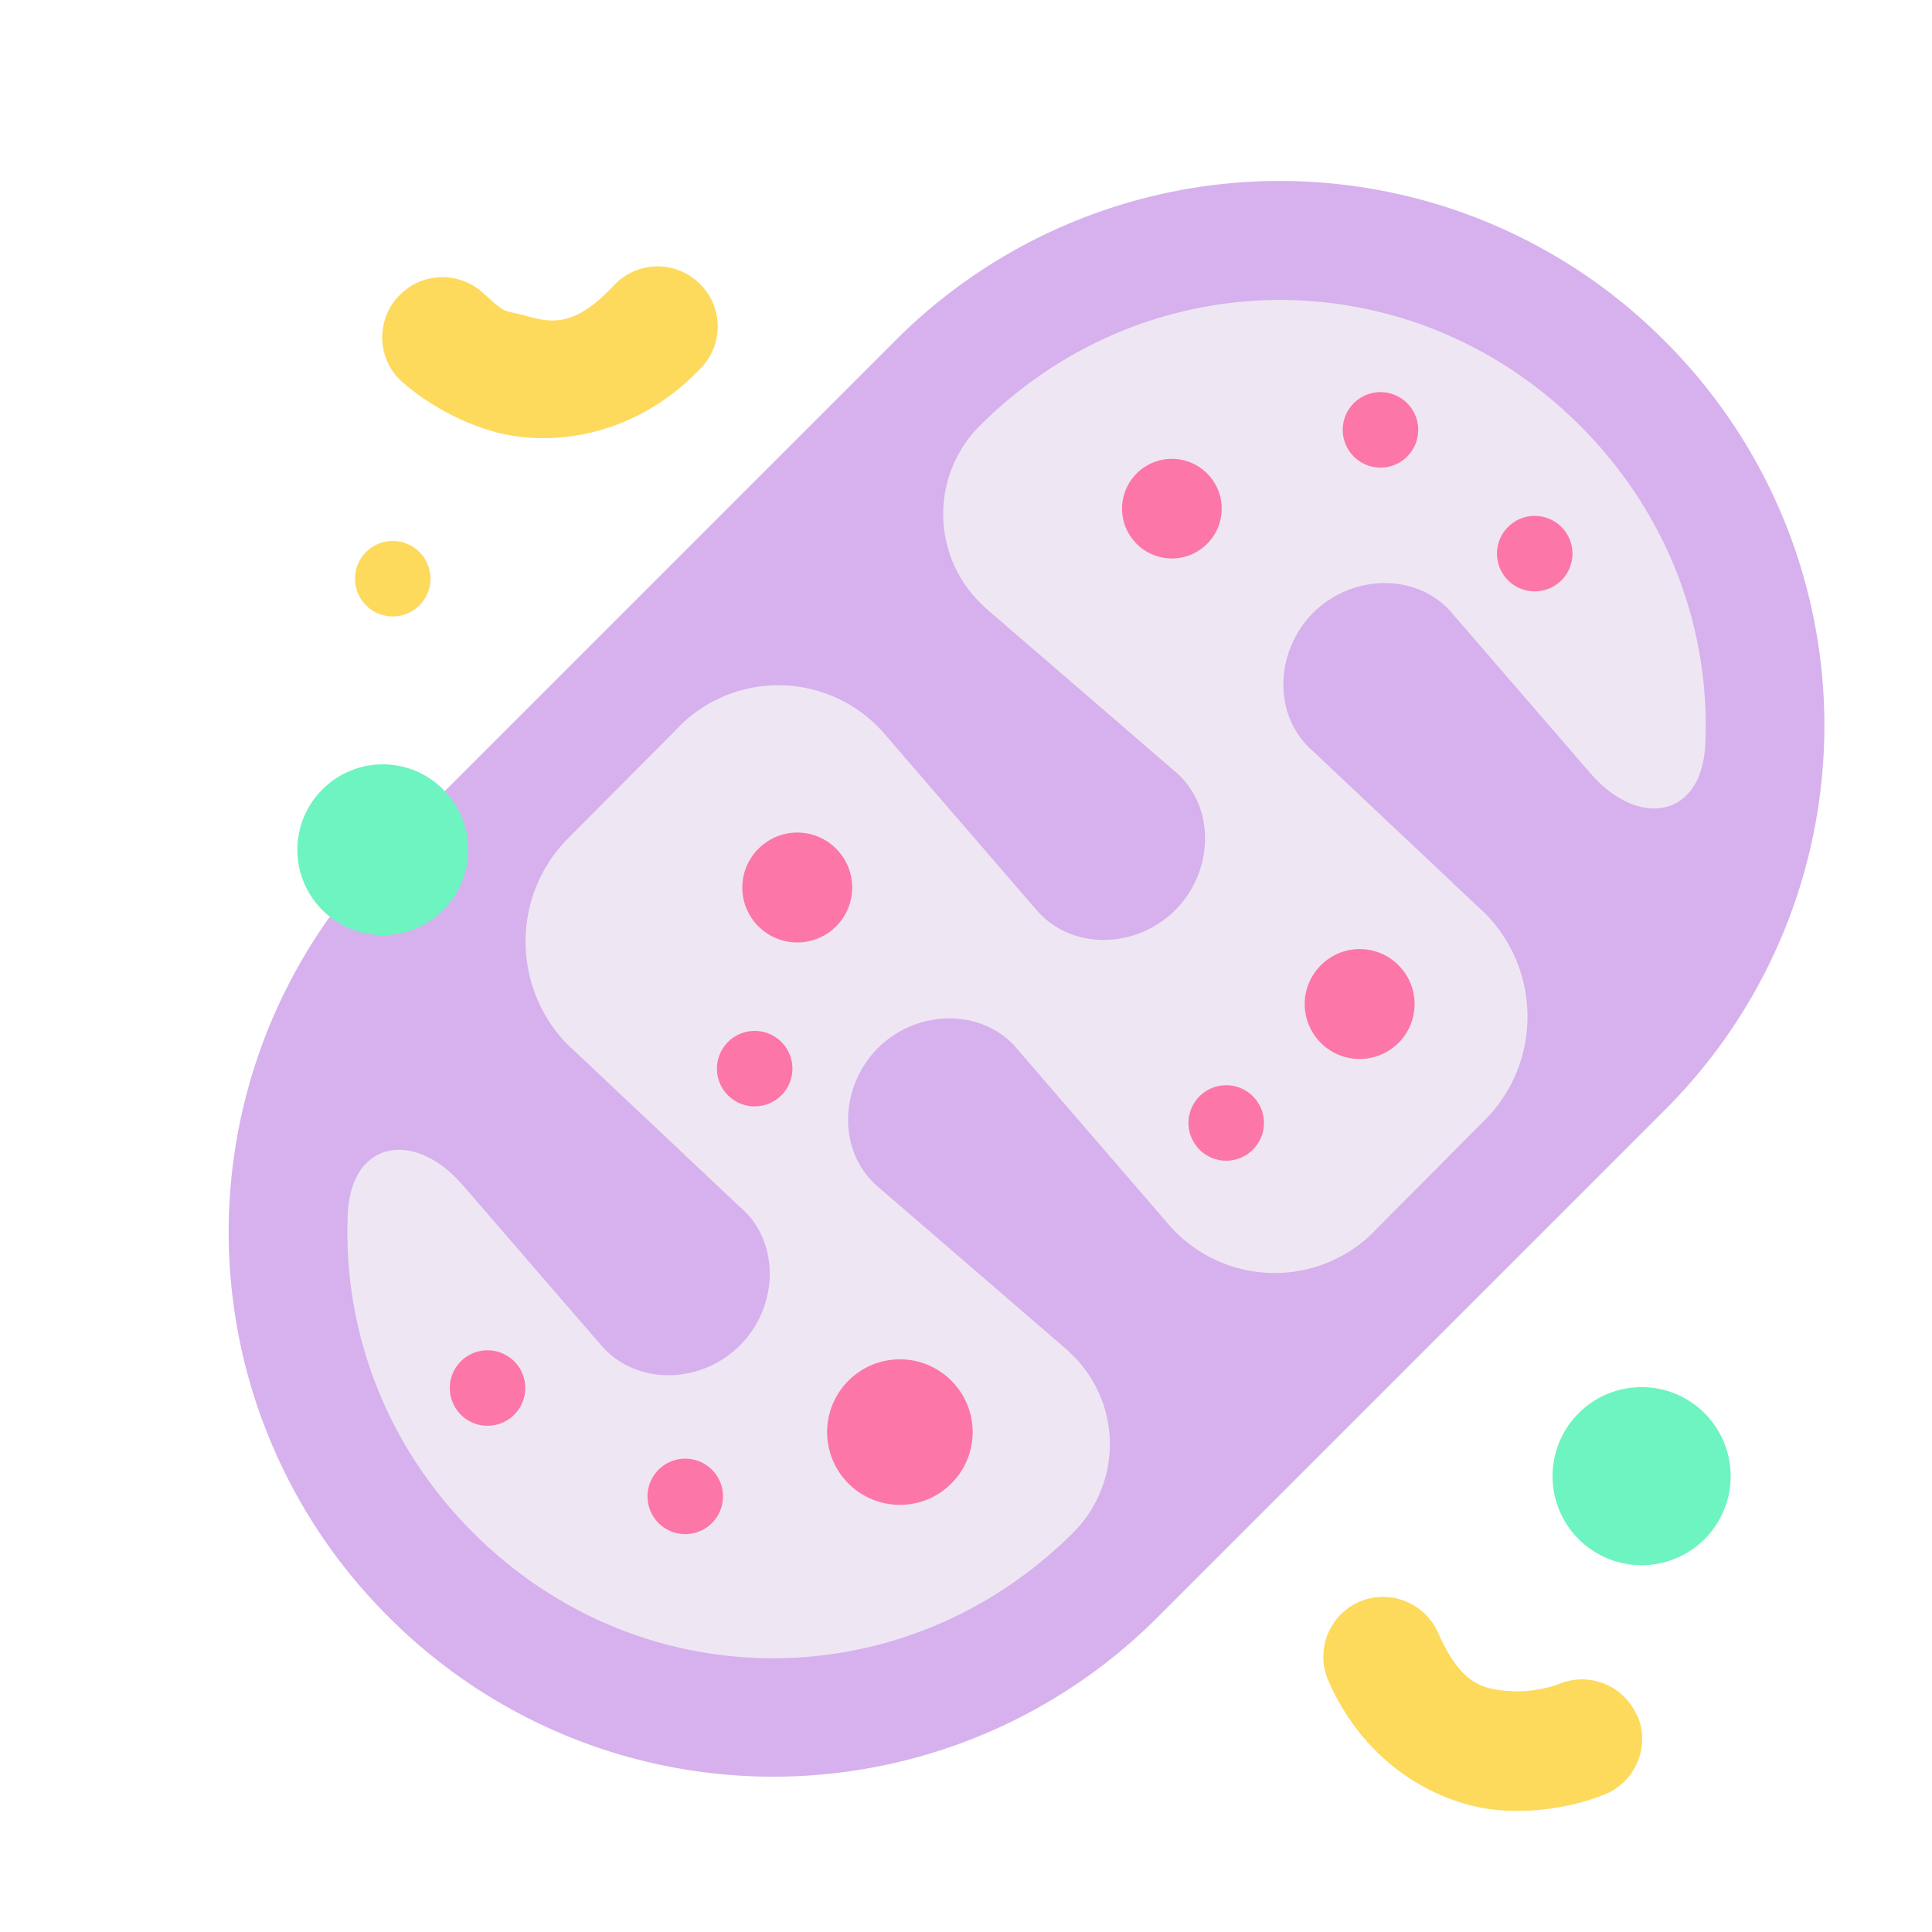 <svg xmlns="http://www.w3.org/2000/svg" viewBox="0 0 64 64" id="energy"><path fill="#d6b1ed" d="m14.73 26.21 14.92-14.92a17.986 17.986 0 0 1 25.49 0 17.986 17.986 0 0 1 0 25.49L38.36 53.56a17.986 17.986 0 0 1-25.49 0 17.977 17.977 0 0 1-1.91-23.24"></path><path fill="#efe6f3" d="M24.51 39.98c.09.07.16.15.24.23 1.11 1.21.95 3.17-.24 4.36-1.27 1.27-3.41 1.36-4.59 0l-4.59-5.31c-1.61-1.86-3.71-1.48-3.81.97-.16 3.78 1.22 7.61 4.15 10.54 5.55 5.55 14.32 5.55 19.88 0a4.14 4.14 0 0 0 0-5.86c-.07-.07-.15-.14-.22-.21l-6.25-5.39c-1.36-1.17-1.27-3.32 0-4.59 1.19-1.19 3.15-1.34 4.36-.24.08.07.16.15.23.24l5.04 5.84a4.641 4.641 0 0 0 6.55.48c.09-.08.17-.15.25-.24l3.67-3.69c1.9-1.9 1.89-4.98-.01-6.88-.03-.03-.06-.06-.1-.09l-5.57-5.25c-1.36-1.17-1.27-3.32 0-4.59 1.19-1.19 3.15-1.34 4.36-.24.08.07.16.15.23.24l4.59 5.31c1.61 1.86 3.71 1.48 3.81-.97.17-3.78-1.22-7.61-4.15-10.54-5.55-5.55-14.32-5.55-19.88 0a4.14 4.14 0 0 0 0 5.86c.07.07.15.14.22.21l6.25 5.39c.09.07.16.15.24.23 1.11 1.21.95 3.17-.24 4.36-1.27 1.27-3.41 1.36-4.59 0l-5.04-5.84a4.641 4.641 0 0 0-6.55-.48c-.09.08-.17.15-.25.24l-3.67 3.69c-1.9 1.9-1.89 4.98.01 6.88.03.03.06.06.1.09l5.57 5.25"></path><path fill="#fc76a8" d="M40.47 16.85c0 .91-.74 1.65-1.65 1.65-.91 0-1.65-.74-1.65-1.65 0-.91.74-1.65 1.65-1.65.91 0 1.65.74 1.65 1.65zm6.39 16.41a1.82 1.82 0 0 1-3.64 0c0-1 .82-1.82 1.82-1.82 1.01 0 1.82.82 1.82 1.82zM28.23 29.4a1.82 1.82 0 0 1-3.64 0c0-1 .82-1.82 1.82-1.82 1.01 0 1.82.82 1.82 1.82zm3.99 18.04c0 1.33-1.08 2.41-2.41 2.41s-2.41-1.08-2.41-2.41 1.08-2.41 2.41-2.41 2.41 1.08 2.41 2.41z"></path><path fill="#6df4c0" d="M57.33 48.9a2.949 2.949 0 1 1-5.9 0 2.949 2.949 0 1 1 5.9 0Z"></path><path fill="#fdda5c" d="M54.23 56.84a1.983 1.983 0 0 0-2.6-1.05s-.75.29-1.61.23c-.86-.06-1.62-.19-2.38-1.93-.44-1-1.61-1.46-2.61-1.03A1.988 1.988 0 0 0 44 55.67c1.28 2.92 3.82 4.17 5.74 4.3 1.93.14 3.45-.54 3.45-.54 1.01-.43 1.48-1.6 1.05-2.6zM13.2 9.82c.74-.81 2-.85 2.81-.11s.61.53 1.44.76c.83.23 1.59.37 2.89-1.02.75-.8 2.01-.84 2.81-.08.8.75.84 2.01.08 2.81-2.19 2.32-5 2.64-6.86 2.12-1.86-.52-3.07-1.67-3.07-1.67-.81-.74-.85-2-.11-2.81z"></path><path fill="#6df4c0" d="M15.51 28.15c0 1.56-1.27 2.83-2.83 2.83s-2.83-1.27-2.83-2.83 1.27-2.83 2.83-2.83 2.83 1.27 2.83 2.83Z"></path><path fill="#fc76a8" d="M22.7 48.32a1.25 1.25 0 0 0 0 2.5 1.25 1.25 0 0 0 0-2.5zM25 34.15a1.25 1.25 0 0 0 0 2.5 1.25 1.25 0 0 0 0-2.5zm15.62 1.8a1.25 1.25 0 0 0 0 2.5 1.25 1.25 0 0 0 0-2.5z"></path><path fill="#fdda5c" d="M13.01 17.92a1.25 1.25 0 1 0 0 2.5 1.25 1.25 0 0 0 0-2.5Z"></path><path fill="#fc76a8" d="M45.73 12.99a1.25 1.25 0 0 0 0 2.5 1.25 1.25 0 0 0 0-2.5zm5.11 4.1a1.25 1.25 0 1 0 0 2.5 1.25 1.25 0 0 0 0-2.5zM16.15 44.73a1.25 1.25 0 1 0 0 2.5 1.25 1.25 0 0 0 0-2.5z"></path></svg>